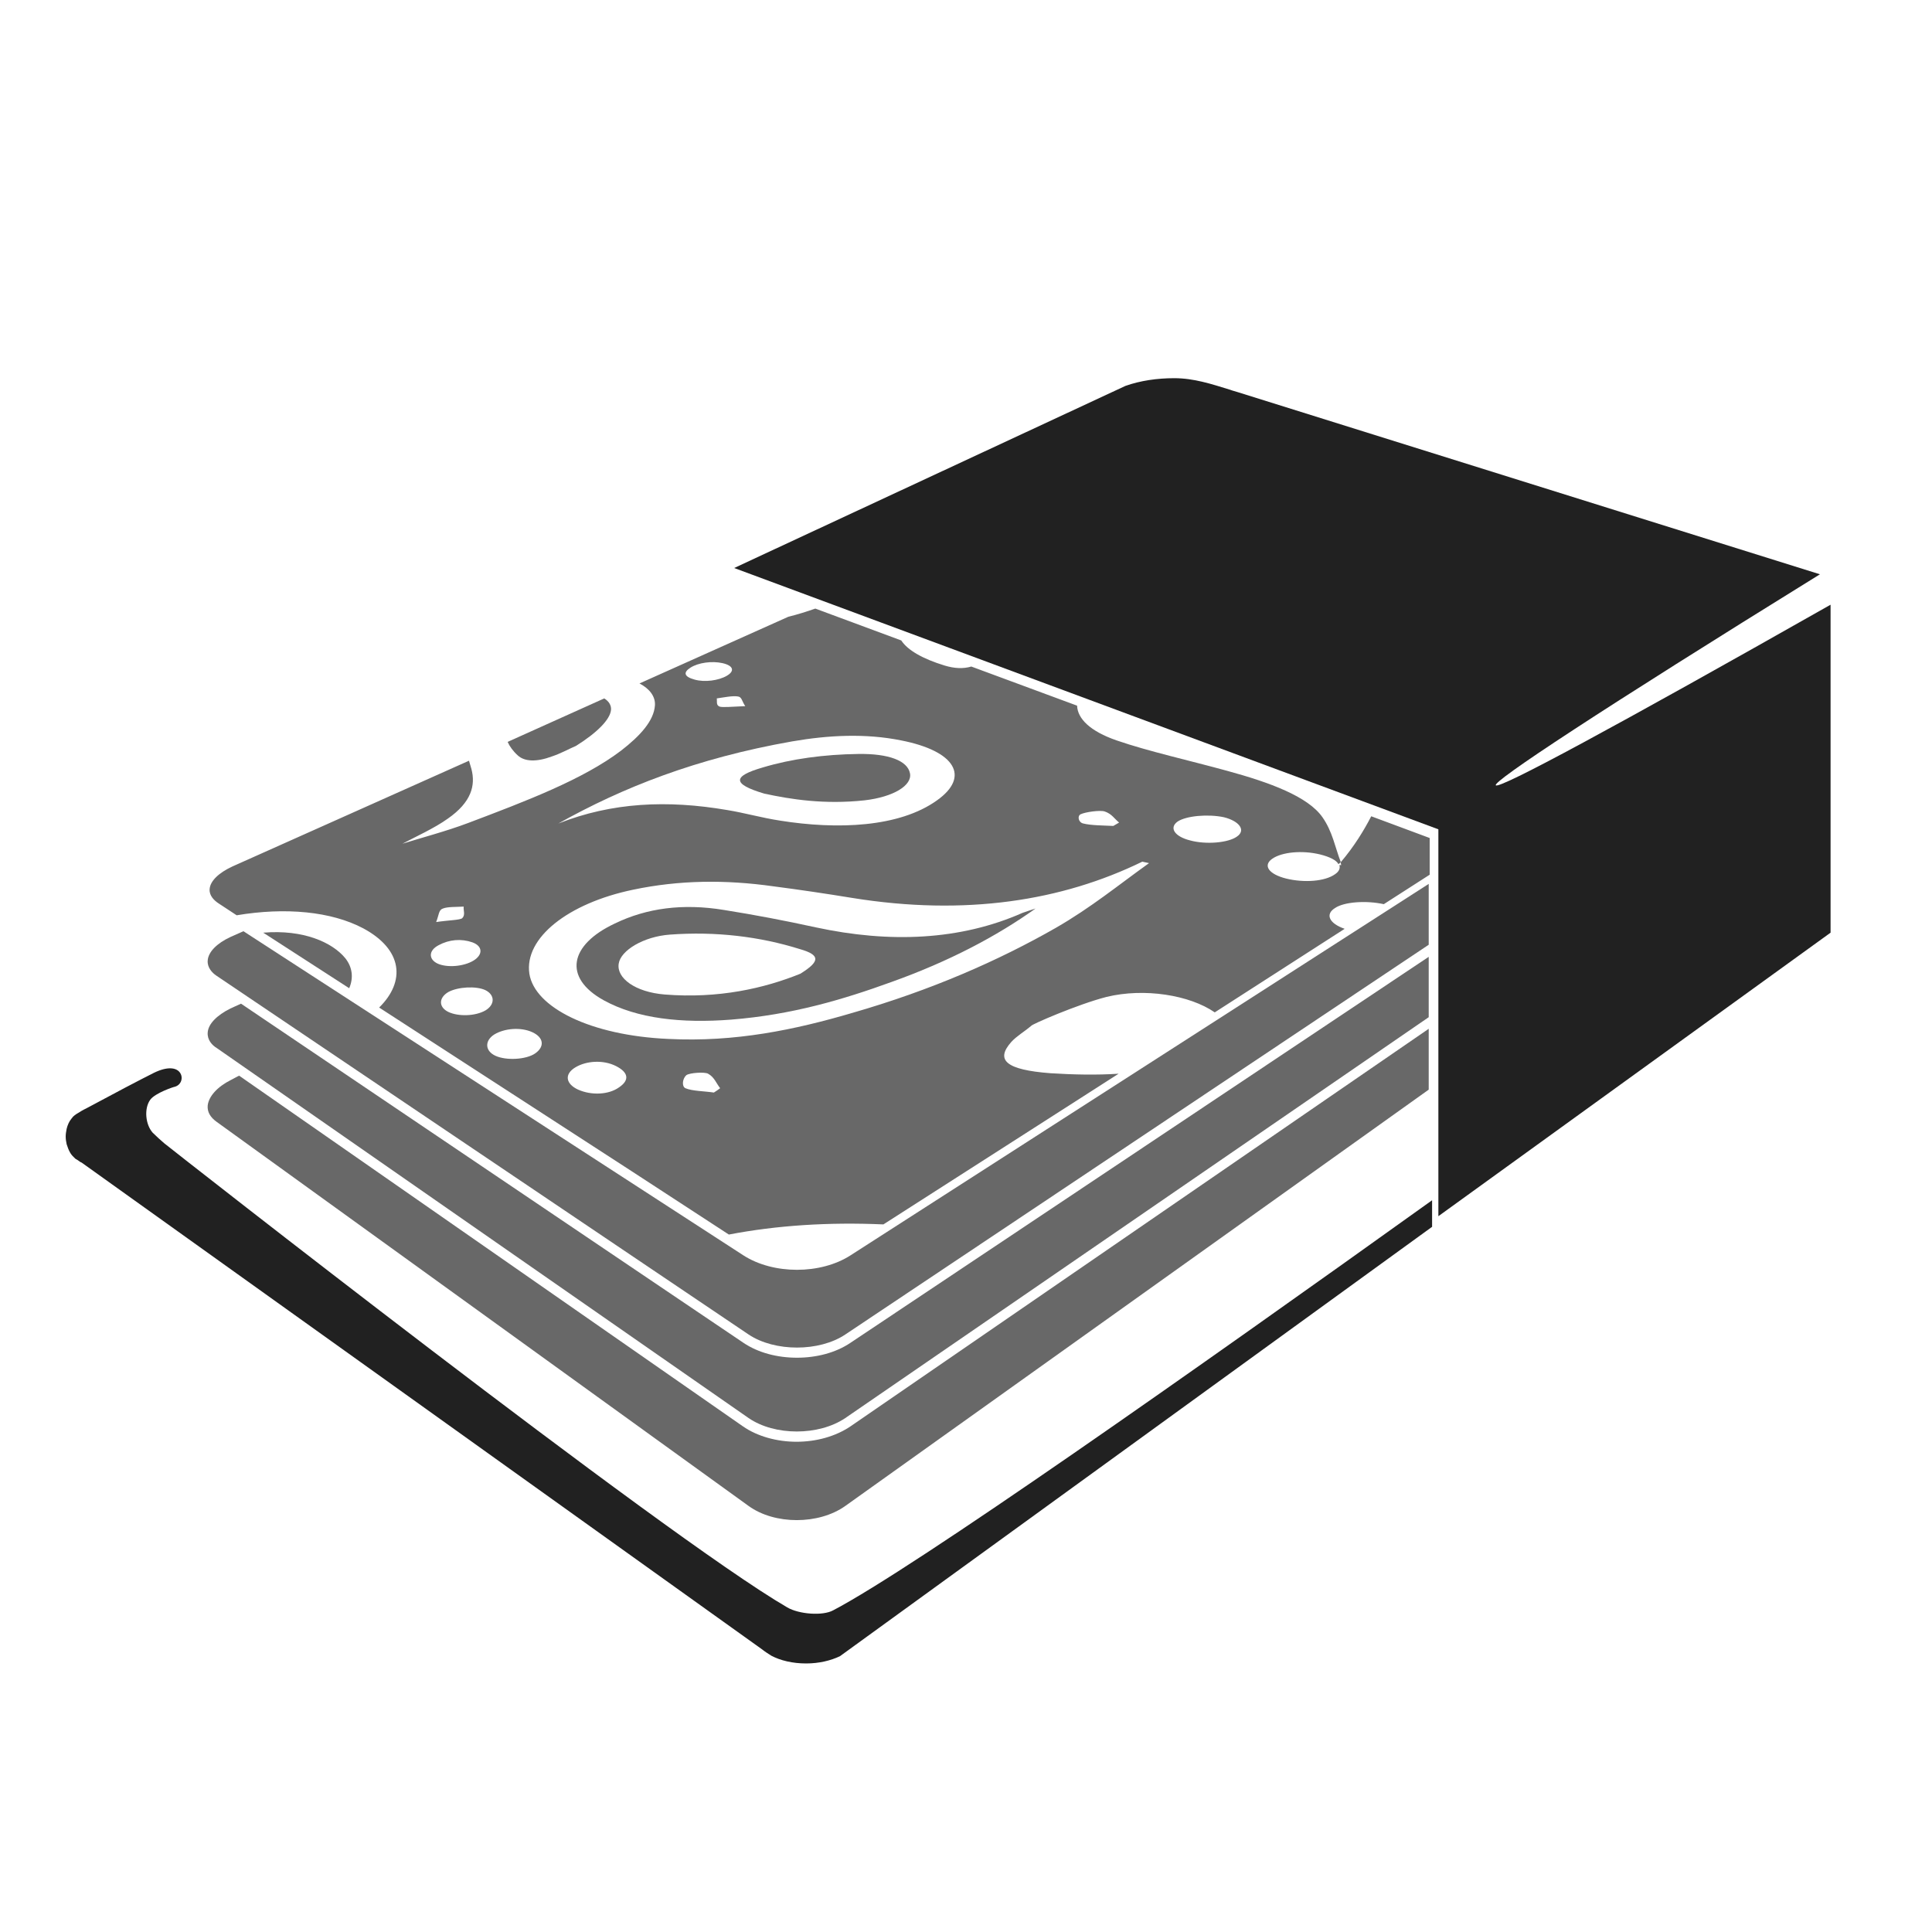 <?xml version="1.0" encoding="utf-8"?>
<!-- Generator: Adobe Illustrator 19.2.0, SVG Export Plug-In . SVG Version: 6.00 Build 0)  -->
<svg version="1.1" xmlns="http://www.w3.org/2000/svg" xmlns:xlink="http://www.w3.org/1999/xlink" x="0px" y="0px"
	 viewBox="0 0 400 400" style="enable-background:new 0 0 400 400;" xml:space="preserve">
<style type="text/css">
	.st0{fill:#212121;}
	.st1{fill:#686868;}
</style>
<g id="Layer_1">
	<path id="XMLID_17_" class="st0" d="M172.5,333.4c-2.2,1.2-7.1,0.8-9.5-0.6C137.5,318,35.2,237.7,34,236.7
		c-0.8-0.7-1.6-1.4-2.4-2.2c-1.5-1.7-1.8-5-0.5-6.8c1-1.4,4.9-2.7,5.1-2.7c1.4-0.4,1.8-2,1-3c-0.7-0.9-2.4-1.3-5.3,0.1
		c-3,1.5-8.7,4.5-13.7,7.2c-0.6,0.3-1.2,0.6-1.8,1c-0.7,0.4-1.2,0.7-1.6,1.3c-0.5,0.6-0.8,1.3-1,2.1c-0.1,0.5-0.2,1.1-0.2,1.6
		c0,0.6,0.1,1.1,0.2,1.6c0.2,0.6,0.4,1.2,0.7,1.7c0.1,0.2,0.3,0.5,0.5,0.7c0.2,0.2,0.4,0.4,0.6,0.6c0.2,0.1,0.3,0.2,0.5,0.3
		c0.3,0.2,0.5,0.4,0.8,0.5c0,0,125,89.4,140.9,100.8c0.2,0.2,1.7,1.2,1.9,1.3c1.9,1,4.4,1.6,7.2,1.6c2.7,0,5.1-0.6,7-1.5L296.5,254
		v-5.5C247.2,283.8,189.3,324.6,172.5,333.4z"/>
	<path class="st1" d="M176.1,259.9c-3.1,2-7.1,3-11.1,3c-4,0-8-1-11.1-3L50.4,192.8l-2.7,1.2c-2.8,1.3-4.6,3.1-4.7,4.9
		c-0.1,1.4,0.9,2.5,1.8,3.1L155,276.3c5.4,3.6,14.6,3.6,20,0l120.8-80.7v-12.6L176.1,259.9z"/>
	<path class="st1" d="M176.1,278c-3.1,2.1-7.1,3.1-11.1,3.1c-4,0-8-1-11.1-3.1l-104-70.2l-2.2,1c-2.8,1.4-4.6,3.2-4.7,5
		c-0.1,1.5,0.9,2.6,1.9,3.2L155,293.6c5.4,3.7,14.5,3.7,20,0l120.8-83v-12.5L176.1,278z"/>
	<path class="st1" d="M176.1,295.3c-3.1,2.1-7.1,3.2-11.2,3.2c-4,0-8.1-1.1-11.1-3.2L49.5,222.7l-1.7,0.9c-2.8,1.4-4.6,3.4-4.8,5.3
		c-0.1,1.3,0.5,2.4,1.9,3.4L155,311.8h0c5.4,3.9,14.5,3.9,20,0l120.8-86.2V213L176.1,295.3z"/>
</g>
<g id="Layer_2">
	<path class="st1" d="M107.2,156.4c1.4,1.3,3.9,1.4,7.1,0.2c1.8-0.6,3.4-1.5,5-2.2c4.3-2.7,7-5.4,7.2-7.4c0.1-0.9-0.4-1.8-1.4-2.4
		l-20,9C105.5,154.5,106.2,155.5,107.2,156.4z"/>
	<path class="st1" d="M158.2,164.3c5.5,1.2,12.5,2.3,20.8,1.4c6-0.7,9.9-3.1,9.4-5.6c-0.5-2.6-4.4-4.1-10.7-4
		c-7.1,0.1-13.8,1-19.8,2.8C151.7,160.7,151.5,162.3,158.2,164.3z"/>
	<path class="st1" d="M71.5,198.4c-2.7-3.3-8.7-6-17-5.3l17.8,11.5C73.2,202.5,73,200.3,71.5,198.4z"/>
	<path class="st1" d="M168.9,192c-6.4-1.4-12.7-2.6-19-3.6c-8.5-1.4-16-0.4-22.6,2.8c-9.4,4.4-10.8,11.2-2.3,15.9
		c6.9,3.8,16.1,4.8,26.4,4c12.5-1,23-4.1,33.2-7.8c12-4.3,21.8-9.5,29.8-15.2c-0.9,0.3-1.9,0.6-2.7,0.9
		C198.8,194.7,184.2,195.3,168.9,192z M165.7,201.6c-7.4,3-16.9,5.2-28.1,4.3c-6.1-0.5-10-3.4-9.5-6.4c0.4-2.7,5.1-5.6,10.6-6
		c9.5-0.7,18.6,0.4,26.9,3C169.8,197.7,169.9,199,165.7,201.6z"/>
	<path class="st1" d="M277.6,178.5C277.6,178.6,277.6,178.6,277.6,178.5c0,0.2,0,0.4,0.1,0.6c-0.1,0-0.3,0-0.4,0
		c0.2,0.6,0,1.3-0.9,1.9c-2.1,1.5-6.4,1.8-10.1,0.9c-3.6-0.9-4.9-2.7-2.9-4.1c2-1.4,6.2-1.8,9.9-0.9c2,0.5,3.4,1.2,3.8,2
		C277.3,178.8,277.4,178.7,277.6,178.5c-1.2-3.1-1.7-6.3-3.8-9.3c-3-4.3-10.9-7.2-19.7-9.6c-8-2.2-16.2-4-22.9-6.3
		c-5.5-1.9-8.1-4.5-8.2-7.2l-21.9-8.1c-1.7,0.5-3.5,0.4-5.5-0.2c-4.6-1.4-7.7-3.2-9-5.2l-17.8-6.6c-1.7,0.6-3.6,1.2-5.6,1.7
		l-30.8,13.8c2.1,1.1,3.3,2.7,3.2,4.5c-0.2,3.2-3,6.3-7,9.4c-7.9,6-19.8,10.5-31.7,15c-4.5,1.7-9.5,3-14.3,4.5c0,0-0.1,0-0.1,0.1
		l-0.1,0l0,0c0,0,0,0,0.1,0c0.1,0,0.1,0,0.2,0c3.4-1.8,7.2-3.5,10-5.5c4.9-3.4,5.8-6.9,4.9-10.3c-0.2-0.6-0.3-1.1-0.5-1.7l-49,21.9
		c-2.8,1.3-4.6,3-4.7,4.7c-0.1,1.3,0.9,2.3,1.8,2.9l3.8,2.5c10.1-1.7,19.6-0.8,26.2,2.7c8.2,4.4,8.8,11,3.3,16.4l52.3,33.9
		c0.1,0,0.1-0.1,0.1-0.1l-0.1,0.1l20.1,13.1c9.9-1.9,20.6-2.6,32-2.1l48.7-31.2c-4.6,0.3-9.3,0.2-14.1-0.1
		c-9.2-0.7-11.5-2.7-8.1-6.5c1.1-1.2,2.8-2.2,4.1-3.3c-0.2-0.2,9.7-4.5,15.6-6c7.8-1.9,17.2-0.4,22.4,3.2l26.9-17.3
		c-3.2-1.1-4.1-3-2-4.3c1.9-1.3,6.5-1.6,10.1-0.8l9.5-6.1v-7.6l-12.1-4.5C282.4,171.9,280.4,175.2,277.6,178.5z M223.7,168.6
		c1-0.5,4.1-0.9,5-0.6c1.5,0.5,2,1.5,3,2.3c-0.4,0.2-0.8,0.5-1.2,0.7c-2.1-0.1-4.6-0.1-6.2-0.5C223.3,170.3,223,169,223.7,168.6z
		 M152.8,144.2c0.8,0.1,0.8,1,1.5,2c-2.7,0.1-4.6,0.3-5.3,0.1c-0.8-0.3-0.5-1.1-0.6-1.7C149.8,144.4,151.7,144,152.8,144.2z
		 M143,138.2c1.6-1,4.4-1.4,6.6-0.9c2.2,0.5,2.6,1.6,0.9,2.6c-1.7,1-4.6,1.4-6.7,0.8C141.6,140.1,141.4,139.2,143,138.2z M164,153.5
		c7.5-1.3,15.2-1.7,22.6-0.2c11.2,2.2,14.3,7.5,7.4,12.4c-7.8,5.6-20.6,6.1-32.5,4.2c-3.9-0.6-7.3-1.6-11-2.2
		c-12.3-2.1-23.8-1.6-34.9,2.8C128.8,163.1,144.1,157,164,153.5z M91.7,188.1c1-0.4,2.8-0.3,4.3-0.4c-0.1,0.8,0.4,1.7-0.3,2.4
		c-0.5,0.4-2.7,0.4-5.4,0.8C90.9,189.4,90.8,188.4,91.7,188.1z M90.8,195.7c2.2-1.2,4.7-1.4,7-0.6c2.2,0.8,2.2,2.6,0.2,3.8
		c-2,1.2-5.4,1.5-7.4,0.6C88.7,198.6,88.7,196.8,90.8,195.7z M92.8,209.5c-2-1-2-2.9,0-4.1c2-1.1,5.8-1.3,7.7-0.4c2,1,2,3,0,4.2
		C98.4,210.4,94.9,210.5,92.8,209.5z M110.8,218.1c-1.9,1.3-6,1.5-8.2,0.5c-2.2-1-2.3-3.1-0.3-4.4c2.1-1.3,5.5-1.6,7.9-0.5
		C112.6,214.8,112.8,216.7,110.8,218.1z M128.2,225.1c-2.2,1.6-5.8,1.7-8.5,0.5c-2.6-1.2-2.9-3.2-0.6-4.6c2.3-1.4,5.8-1.6,8.4-0.3
		C130.1,222,130.4,223.6,128.2,225.1z M147.8,226.2c-2-0.3-4.5-0.3-5.9-0.9c-0.8-0.4-0.6-2,0.2-2.7c0.7-0.5,3.8-0.7,4.5-0.3
		c1.3,0.7,1.7,2,2.5,3C148.7,225.6,148.3,225.9,147.8,226.2z M218.6,192.1c-11.9,6.8-25.8,12.9-42.1,17.6
		c-11.9,3.5-24.3,6.1-38.1,5.4c-16.1-0.7-27.7-6.5-28.8-13.5c-1.1-7.4,8-14.6,21.5-17.4c9.5-2,19.1-2.1,29-0.7
		c5.4,0.7,10.8,1.5,16.3,2.4c23.5,3.8,43.5,0.6,60.1-7.5c0.5,0.1,1,0.2,1.4,0.3C231.6,183.2,225.9,187.9,218.6,192.1z M256.1,173.2
		c-1.8,1.3-6.4,1.7-9.7,0.8c-3.2-0.8-4.4-2.6-2.6-3.9c1.8-1.2,6.3-1.6,9.6-0.9C256.6,170,258,171.9,256.1,173.2z"/>
	<path id="XMLID_1_" class="st0" d="M309.7,162.6c-0.9-0.7,21.7-15.6,67.1-43.7L256.3,81.2c-0.6-0.2-1.1-0.3-1.6-0.5
		c-3.9-1.2-7.5-2.4-11.6-2.4c-3.5,0-7,0.5-10.1,1.6L152,117.6l145.8,54.1v80.1l81.2-58.7v-67.9C334,150.7,310.6,163.3,309.7,162.6z"
		/>
</g>
</svg>

